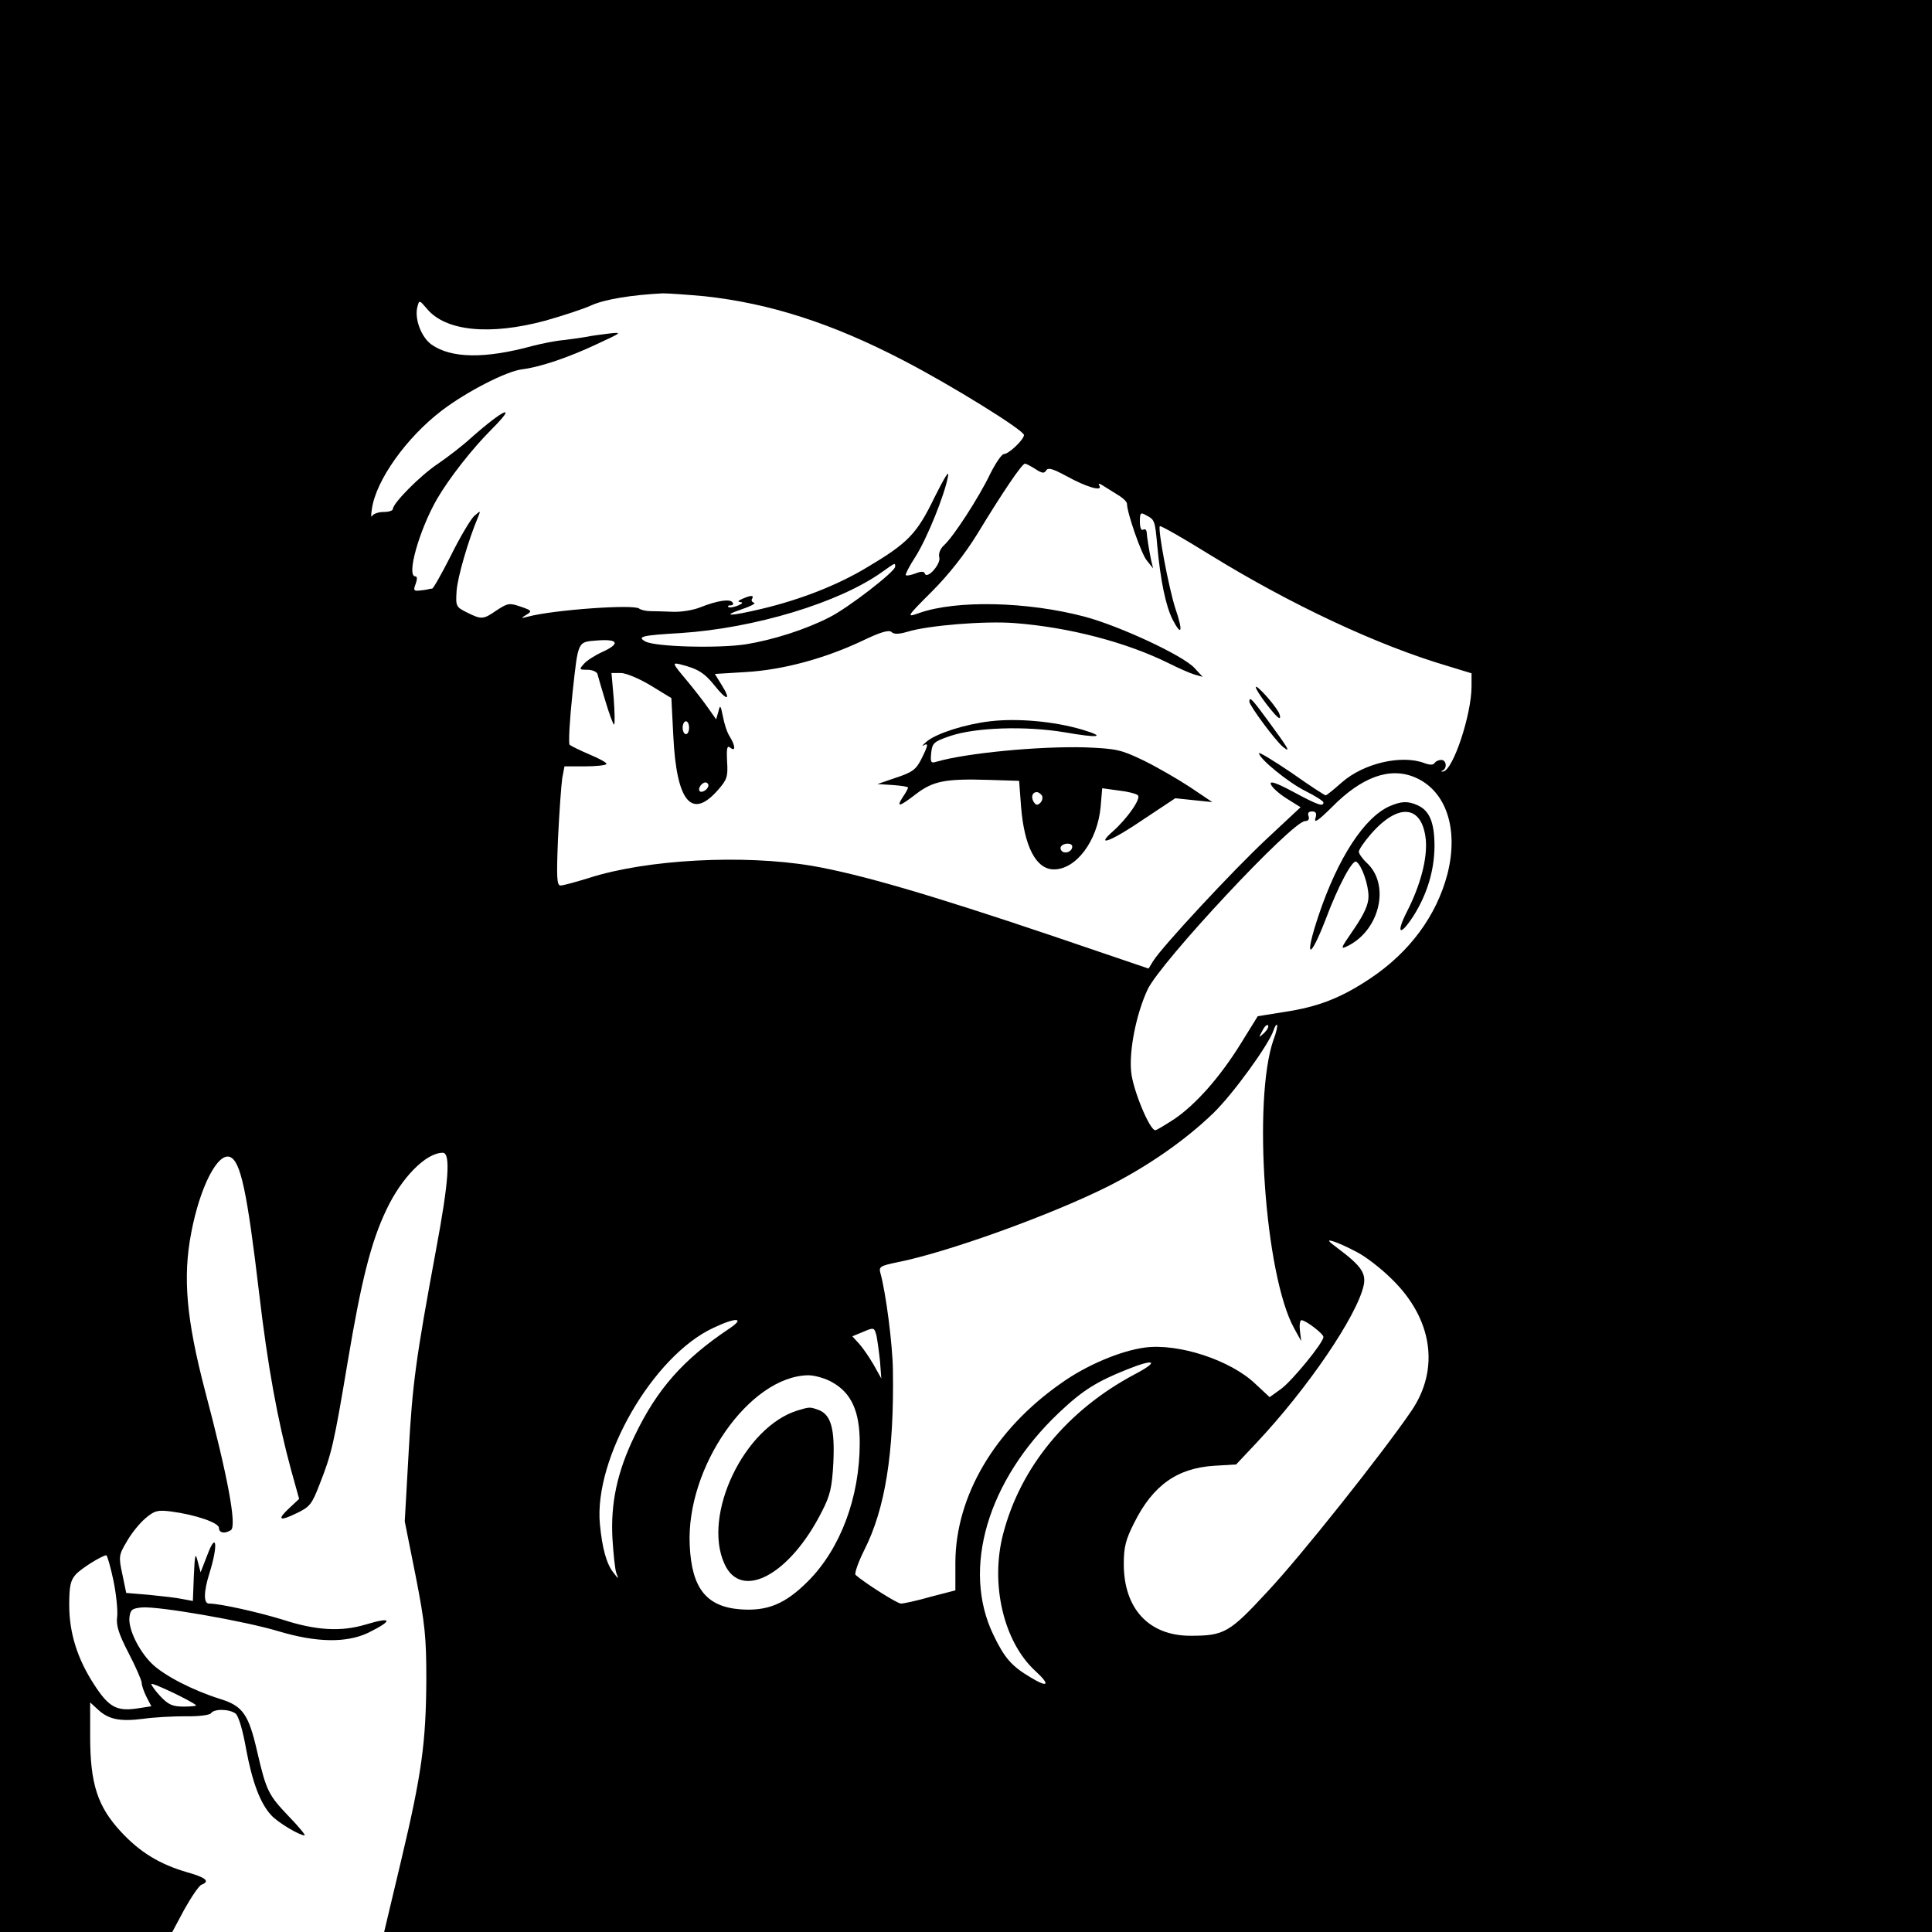 <?xml version="1.0" standalone="no"?>
<!DOCTYPE svg PUBLIC "-//W3C//DTD SVG 20010904//EN"
 "http://www.w3.org/TR/2001/REC-SVG-20010904/DTD/svg10.dtd">
<svg version="1.0" xmlns="http://www.w3.org/2000/svg"
 width="600pt" height="600pt" viewBox="0 0 600 600"
 preserveAspectRatio="xMidYMid meet">
<g transform="translate(0,600) scale(0.1,-0.1)"
fill="#000000" stroke="none">
<path d="M0 3000 l0 -3000 268 0 267 0 38 71 c22 39 45 73 53 76 27 10 14 22
-43 38 -87 25 -149 63 -208 127 -72 78 -95 148 -95 296 l0 105 24 -22 c33 -31
69 -38 140 -29 34 5 93 8 133 8 40 -1 74 4 78 9 9 15 58 14 77 -1 9 -8 22 -51
32 -108 19 -103 44 -171 79 -208 20 -22 87 -62 103 -62 4 0 -18 27 -49 59 -63
66 -70 79 -98 200 -27 118 -45 143 -116 165 -83 26 -173 72 -211 109 -41 40
-74 108 -70 144 3 24 8 28 39 31 52 4 318 -42 424 -74 117 -35 210 -37 278 -5
79 39 76 51 -7 26 -76 -23 -154 -19 -258 15 -75 23 -194 50 -229 50 -17 0 -17
36 2 96 27 87 21 130 -7 55 l-21 -54 -9 34 c-7 29 -9 23 -12 -45 l-3 -78 -32
6 c-18 4 -64 9 -103 13 l-72 6 -12 58 c-12 55 -11 60 14 102 14 25 40 57 58
72 28 24 38 26 79 21 76 -10 149 -35 149 -51 0 -16 18 -19 37 -7 19 12 -9 164
-80 432 -58 222 -70 353 -43 492 27 142 82 249 120 235 33 -13 53 -103 91
-425 26 -222 57 -393 99 -547 l25 -90 -30 -28 c-40 -37 -32 -43 23 -16 40 19
47 28 70 88 38 96 45 126 88 383 42 250 72 371 120 471 47 100 123 177 175
177 25 0 19 -89 -21 -302 -63 -341 -73 -414 -85 -630 l-12 -213 34 -170 c29
-148 33 -190 33 -320 -1 -196 -14 -293 -78 -562 l-53 -223 2404 0 2403 0 0
3000 0 3000 -3000 0 -3000 0 0 -3000z m2188 2080 c203 -22 396 -84 617 -199
147 -76 375 -217 375 -232 0 -14 -47 -59 -62 -59 -7 0 -26 -28 -43 -62 -36
-75 -115 -196 -143 -221 -12 -11 -18 -26 -15 -38 6 -20 -38 -70 -45 -50 -2 7
-12 7 -29 0 -14 -5 -28 -8 -30 -5 -2 2 11 28 30 57 36 57 90 190 101 249 5 23
-10 -1 -42 -65 -55 -114 -83 -142 -211 -218 -90 -54 -204 -99 -326 -128 -97
-23 -128 -24 -61 -1 27 9 44 18 38 20 -7 2 -10 8 -6 13 6 11 -4 11 -31 -1 -14
-6 -15 -9 -5 -10 9 -1 5 -5 -9 -11 -13 -5 -26 -7 -29 -4 -3 3 0 5 7 5 7 0 10
4 6 9 -7 12 -47 6 -100 -15 -22 -9 -60 -15 -85 -14 -25 1 -56 2 -70 2 -14 0
-30 4 -35 8 -17 14 -267 -4 -345 -25 -23 -6 -23 -5 -5 6 18 11 17 13 -18 25
-35 12 -40 11 -74 -11 -42 -29 -47 -30 -93 -7 -34 17 -35 19 -32 67 3 42 36
157 67 230 8 20 8 20 -13 2 -11 -11 -44 -66 -72 -123 -29 -57 -55 -103 -58
-102 -4 0 -9 -1 -12 -2 -3 -1 -15 -3 -27 -4 -18 -2 -20 1 -12 21 5 14 5 23 -1
23 -29 0 12 144 67 240 38 65 108 155 170 217 82 82 39 64 -62 -25 -27 -25
-75 -62 -106 -83 -54 -36 -139 -122 -139 -140 0 -5 -13 -9 -29 -9 -16 0 -32
-6 -35 -12 -4 -7 -4 3 -1 22 13 89 107 221 217 305 79 60 201 122 249 128 57
7 145 37 232 78 80 37 81 38 37 33 -25 -3 -55 -7 -68 -10 -12 -2 -44 -7 -70
-10 -26 -2 -69 -11 -97 -18 -149 -41 -254 -39 -315 4 -32 23 -53 80 -44 116 6
23 6 23 30 -5 58 -70 196 -83 367 -37 53 15 118 36 144 48 43 19 125 32 221
37 18 0 76 -4 130 -9z m1028 -537 c20 -13 27 -14 33 -4 6 10 21 5 62 -17 63
-35 115 -50 103 -30 -5 8 1 7 16 -3 14 -9 35 -22 48 -30 12 -8 22 -18 22 -24
0 -27 44 -154 61 -175 l20 -25 -6 25 c-7 34 -13 72 -14 88 -1 7 -5 10 -11 7
-6 -4 -10 7 -10 25 0 27 2 30 19 20 27 -14 28 -16 35 -95 10 -108 26 -185 47
-228 29 -56 34 -39 9 34 -21 66 -55 247 -48 255 3 2 72 -37 154 -88 253 -156
524 -283 742 -347 l72 -22 0 -40 c0 -88 -57 -260 -88 -265 -7 -1 -8 0 -2 3 15
7 12 33 -4 33 -8 0 -17 -4 -21 -10 -4 -6 -15 -6 -31 0 -71 27 -189 0 -257 -60
-25 -22 -47 -40 -50 -40 -3 0 -51 31 -106 70 -56 38 -101 65 -101 61 0 -17 92
-92 145 -118 30 -15 55 -31 55 -35 0 -14 -16 -9 -94 33 -54 29 -74 35 -69 23
3 -9 25 -29 49 -44 l43 -27 -105 -98 c-105 -98 -326 -336 -353 -380 l-14 -23
-306 104 c-371 125 -589 189 -739 215 -214 36 -513 20 -691 -37 -42 -13 -82
-24 -90 -24 -12 0 -13 24 -8 148 4 81 10 164 13 185 l7 37 62 0 c34 0 65 3 68
7 4 3 -19 16 -50 29 -31 13 -59 27 -64 31 -4 4 0 77 9 161 18 164 15 158 77
163 66 5 72 -10 15 -36 -22 -10 -47 -26 -56 -36 -16 -18 -16 -19 10 -19 15 0
28 -6 31 -12 2 -7 13 -46 25 -85 12 -40 24 -73 27 -73 3 0 2 36 -1 80 l-7 80
29 0 c15 0 57 -17 93 -39 l64 -39 6 -118 c10 -204 57 -261 139 -167 28 32 31
41 28 88 -2 42 0 51 10 43 17 -14 16 6 -2 35 -8 12 -17 40 -21 62 -7 36 -9 37
-14 15 l-7 -24 -24 34 c-13 19 -44 59 -69 89 -43 51 -44 54 -19 48 56 -14 76
-27 108 -67 38 -48 52 -46 21 3 l-21 34 98 6 c115 7 243 42 358 96 58 28 85
36 93 28 7 -7 22 -7 49 1 65 20 242 34 332 27 171 -13 349 -60 480 -125 30
-15 66 -31 80 -35 l25 -7 -25 27 c-35 39 -233 131 -342 160 -178 47 -399 52
-514 11 -40 -14 -40 -13 41 68 51 51 102 116 139 176 82 135 140 220 149 220
4 0 19 -8 33 -17z m-436 -303 c0 -15 -146 -128 -204 -157 -74 -38 -174 -70
-260 -84 -85 -13 -282 -8 -312 9 -27 15 -10 19 110 26 229 15 492 94 626 190
41 29 40 29 40 16z m-640 -500 c0 -11 -4 -20 -10 -20 -5 0 -10 9 -10 20 0 11
5 20 10 20 6 0 10 -9 10 -20z m2254 -154 c97 -41 137 -160 101 -301 -34 -129
-117 -242 -240 -324 -90 -60 -161 -88 -268 -104 l-81 -13 -52 -84 c-65 -105
-140 -190 -208 -236 -28 -18 -54 -34 -58 -34 -18 0 -70 127 -75 181 -7 67 16
181 51 256 40 85 449 523 489 523 10 0 14 6 11 15 -4 10 0 15 11 15 12 0 15
-6 10 -22 -5 -16 11 -5 52 36 92 93 179 125 257 92z m-2194 -25 c0 -12 -20
-25 -27 -18 -7 7 6 27 18 27 5 0 9 -4 9 -9z m1726 -769 c-18 -16 -18 -16 -6 6
6 13 14 21 18 18 3 -4 -2 -14 -12 -24z m29 -21 c-65 -186 -27 -731 64 -896
l22 -40 -4 33 c-2 17 0 32 5 32 13 0 68 -42 68 -52 0 -18 -97 -136 -131 -161
l-36 -26 -44 41 c-77 74 -239 127 -344 113 -75 -10 -182 -55 -260 -111 -206
-144 -327 -350 -328 -556 l0 -87 -77 -20 c-42 -12 -83 -21 -92 -21 -12 0 -114
65 -141 89 -4 4 8 39 27 77 65 128 93 302 89 559 -1 80 -22 242 -39 302 -5 19
0 22 53 33 153 30 475 146 653 235 125 63 241 144 328 228 62 60 173 214 187
257 4 12 9 20 11 17 2 -2 -2 -23 -11 -46z m260 -660 c27 -14 75 -51 107 -83
127 -123 150 -280 61 -410 -90 -132 -346 -454 -446 -560 -119 -129 -135 -138
-240 -138 -129 0 -207 84 -207 223 0 52 6 76 32 127 58 117 134 171 250 178
l67 4 63 67 c159 169 312 394 333 489 8 38 -8 61 -80 115 -31 23 -35 28 -15
22 14 -4 47 -19 75 -34z m-1950 -237 c-142 -95 -224 -187 -294 -333 -54 -111
-75 -209 -69 -319 3 -48 8 -96 12 -107 8 -20 7 -20 -8 0 -22 26 -36 77 -43
152 -19 204 165 522 352 609 71 34 101 32 50 -2z m468 -102 l4 -53 -24 43
c-14 24 -34 53 -45 65 l-21 23 34 14 c33 14 34 14 41 -12 3 -15 8 -51 11 -80z
m791 -40 c-209 -111 -355 -288 -409 -497 -40 -155 2 -334 100 -424 48 -44 41
-54 -15 -20 -59 35 -81 61 -115 132 -99 205 -18 480 204 690 73 69 116 96 211
134 87 35 102 26 24 -15z m-939 -25 c59 -33 85 -90 85 -188 0 -169 -60 -329
-161 -430 -70 -70 -125 -93 -209 -87 -106 8 -152 65 -158 199 -12 242 185 525
368 528 19 0 53 -9 75 -22z m-2233 -614 c9 -43 14 -94 12 -113 -4 -27 4 -53
35 -113 23 -44 41 -86 41 -93 0 -8 7 -28 15 -44 l15 -29 -46 -7 c-62 -9 -87 5
-132 75 -52 80 -77 160 -77 247 0 58 4 76 20 94 17 19 80 58 95 60 3 0 13 -35
22 -77z m257 -389 c2 -2 -15 -4 -38 -4 -35 0 -48 6 -72 31 -16 17 -29 35 -29
39 0 7 126 -53 139 -66z"/>
<path d="M3900 3866 c0 -12 63 -95 73 -96 4 0 3 8 -2 18 -15 27 -70 88 -71 78z"/>
<path d="M3880 3821 c0 -12 82 -123 105 -141 25 -20 17 -5 -48 83 -49 67 -57
75 -57 58z"/>
<path d="M3075 3760 c-77 -9 -165 -37 -196 -62 -13 -11 -18 -17 -11 -13 16 9
15 1 -7 -43 -16 -32 -29 -41 -78 -57 l-58 -20 48 -3 c26 -2 47 -5 47 -8 0 -3
-7 -16 -16 -29 -22 -34 -11 -31 42 10 53 40 92 47 224 43 l95 -3 6 -80 c10
-125 47 -195 102 -195 69 0 135 88 145 193 l5 59 51 -7 c28 -3 55 -10 60 -15
10 -10 -32 -71 -78 -112 -58 -51 -3 -30 96 38 l98 65 57 -6 58 -6 -70 47 c-38
25 -104 63 -145 83 -69 33 -83 36 -180 40 -145 4 -372 -18 -463 -45 -16 -5
-18 -1 -15 28 3 30 8 35 58 52 79 27 234 32 355 12 108 -19 133 -15 56 8 -88
26 -202 36 -286 26z m161 -231 c3 -6 1 -16 -5 -22 -9 -9 -14 -8 -21 3 -9 15
-4 30 10 30 5 0 12 -5 16 -11z m94 -158 c0 -14 -18 -23 -30 -16 -6 4 -8 11 -5
16 8 12 35 12 35 0z"/>
<path d="M4315 3496 c-78 -35 -160 -160 -220 -339 -45 -134 -29 -144 22 -12
39 104 83 186 95 179 17 -11 38 -71 38 -108 0 -25 -13 -54 -45 -101 -44 -64
-44 -65 -16 -51 97 51 128 189 56 256 -14 13 -25 29 -25 35 0 6 16 30 36 53
86 100 161 93 172 -16 5 -58 -16 -140 -59 -224 -35 -69 -21 -77 21 -12 42 67
64 139 65 215 0 74 -15 111 -52 128 -31 14 -51 13 -88 -3z"/>
<path d="M2478 1620 c-166 -50 -298 -325 -228 -477 52 -115 203 -34 302 162
26 50 32 75 36 152 5 105 -7 149 -45 164 -28 10 -28 10 -65 -1z"/>
</g>
</svg>
